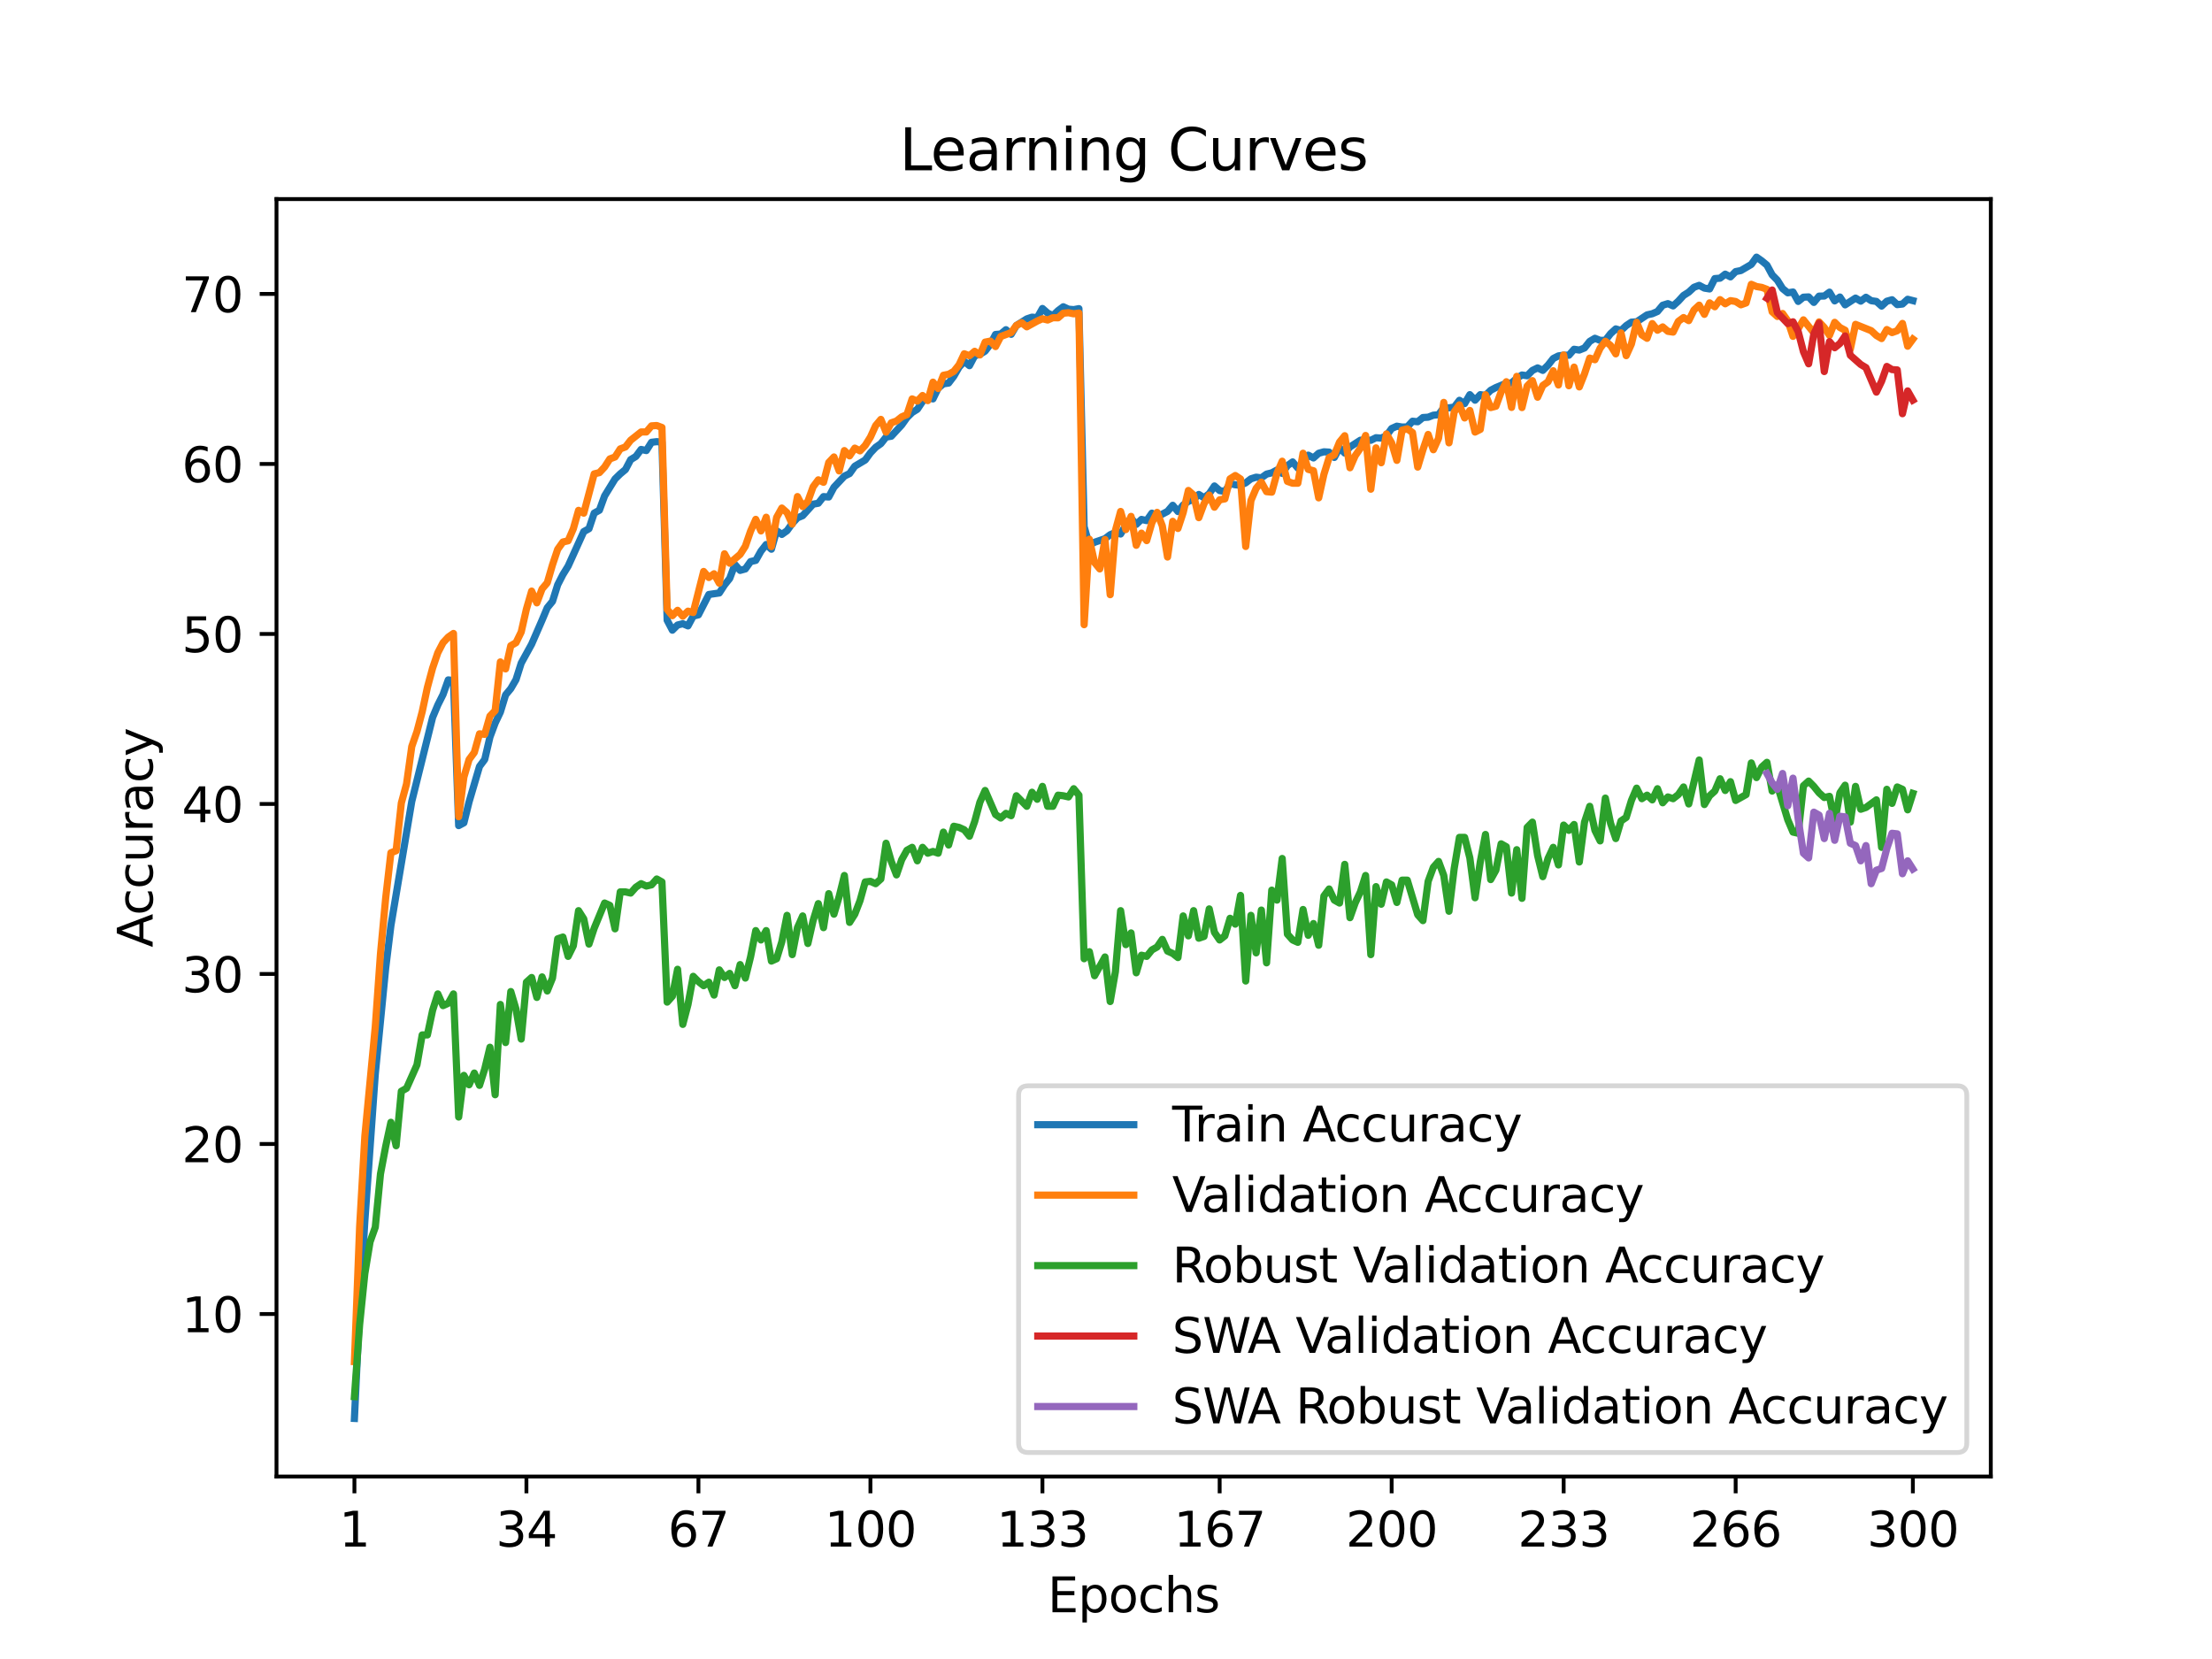 <?xml version="1.0" encoding="utf-8" standalone="no"?>
<!DOCTYPE svg PUBLIC "-//W3C//DTD SVG 1.1//EN"
  "http://www.w3.org/Graphics/SVG/1.1/DTD/svg11.dtd">
<svg xmlns:xlink="http://www.w3.org/1999/xlink" width="460.8pt" height="345.6pt" viewBox="0 0 460.8 345.6" xmlns="http://www.w3.org/2000/svg" version="1.1">
 <defs>
  <style type="text/css">*{stroke-linejoin: round; stroke-linecap: butt}</style>
 </defs>
 <g id="figure_1">
  <g id="patch_1">
   <path d="M 0 345.6 
L 460.8 345.6 
L 460.8 0 
L 0 0 
z
" style="fill: #ffffff"/>
  </g>
  <g id="axes_1">
   <g id="patch_2">
    <path d="M 57.6 307.584 
L 414.72 307.584 
L 414.72 41.472 
L 57.6 41.472 
z
" style="fill: #ffffff"/>
   </g>
   <g id="matplotlib.axis_1">
    <g id="xtick_1">
     <g id="line2d_1">
      <defs>
       <path id="m9c8fce68f0" d="M 0 0 
L 0 3.5 
" style="stroke: #000000; stroke-width: 0.8"/>
      </defs>
      <g>
       <use xlink:href="#m9c8fce68f0" x="73.833" y="307.584" style="stroke: #000000; stroke-width: 0.8"/>
      </g>
     </g>
     <g id="text_1">
      <!-- 1 -->
      <g transform="translate(70.651 322.182) scale(0.1 -0.1)">
       <defs>
        <path id="DejaVuSans-31" d="M 794 531 
L 1825 531 
L 1825 4091 
L 703 3866 
L 703 4441 
L 1819 4666 
L 2450 4666 
L 2450 531 
L 3481 531 
L 3481 0 
L 794 0 
L 794 531 
z
" transform="scale(0.016)"/>
       </defs>
       <use xlink:href="#DejaVuSans-31"/>
      </g>
     </g>
    </g>
    <g id="xtick_2">
     <g id="line2d_2">
      <g>
       <use xlink:href="#m9c8fce68f0" x="109.664" y="307.584" style="stroke: #000000; stroke-width: 0.8"/>
      </g>
     </g>
     <g id="text_2">
      <!-- 34 -->
      <g transform="translate(103.302 322.182) scale(0.1 -0.1)">
       <defs>
        <path id="DejaVuSans-33" d="M 2597 2516 
Q 3050 2419 3304 2112 
Q 3559 1806 3559 1356 
Q 3559 666 3084 287 
Q 2609 -91 1734 -91 
Q 1441 -91 1130 -33 
Q 819 25 488 141 
L 488 750 
Q 750 597 1062 519 
Q 1375 441 1716 441 
Q 2309 441 2620 675 
Q 2931 909 2931 1356 
Q 2931 1769 2642 2001 
Q 2353 2234 1838 2234 
L 1294 2234 
L 1294 2753 
L 1863 2753 
Q 2328 2753 2575 2939 
Q 2822 3125 2822 3475 
Q 2822 3834 2567 4026 
Q 2313 4219 1838 4219 
Q 1578 4219 1281 4162 
Q 984 4106 628 3988 
L 628 4550 
Q 988 4650 1302 4700 
Q 1616 4750 1894 4750 
Q 2613 4750 3031 4423 
Q 3450 4097 3450 3541 
Q 3450 3153 3228 2886 
Q 3006 2619 2597 2516 
z
" transform="scale(0.016)"/>
        <path id="DejaVuSans-34" d="M 2419 4116 
L 825 1625 
L 2419 1625 
L 2419 4116 
z
M 2253 4666 
L 3047 4666 
L 3047 1625 
L 3713 1625 
L 3713 1100 
L 3047 1100 
L 3047 0 
L 2419 0 
L 2419 1100 
L 313 1100 
L 313 1709 
L 2253 4666 
z
" transform="scale(0.016)"/>
       </defs>
       <use xlink:href="#DejaVuSans-33"/>
       <use xlink:href="#DejaVuSans-34" x="63.623"/>
      </g>
     </g>
    </g>
    <g id="xtick_3">
     <g id="line2d_3">
      <g>
       <use xlink:href="#m9c8fce68f0" x="145.496" y="307.584" style="stroke: #000000; stroke-width: 0.8"/>
      </g>
     </g>
     <g id="text_3">
      <!-- 67 -->
      <g transform="translate(139.133 322.182) scale(0.1 -0.1)">
       <defs>
        <path id="DejaVuSans-36" d="M 2113 2584 
Q 1688 2584 1439 2293 
Q 1191 2003 1191 1497 
Q 1191 994 1439 701 
Q 1688 409 2113 409 
Q 2538 409 2786 701 
Q 3034 994 3034 1497 
Q 3034 2003 2786 2293 
Q 2538 2584 2113 2584 
z
M 3366 4563 
L 3366 3988 
Q 3128 4100 2886 4159 
Q 2644 4219 2406 4219 
Q 1781 4219 1451 3797 
Q 1122 3375 1075 2522 
Q 1259 2794 1537 2939 
Q 1816 3084 2150 3084 
Q 2853 3084 3261 2657 
Q 3669 2231 3669 1497 
Q 3669 778 3244 343 
Q 2819 -91 2113 -91 
Q 1303 -91 875 529 
Q 447 1150 447 2328 
Q 447 3434 972 4092 
Q 1497 4750 2381 4750 
Q 2619 4750 2861 4703 
Q 3103 4656 3366 4563 
z
" transform="scale(0.016)"/>
        <path id="DejaVuSans-37" d="M 525 4666 
L 3525 4666 
L 3525 4397 
L 1831 0 
L 1172 0 
L 2766 4134 
L 525 4134 
L 525 4666 
z
" transform="scale(0.016)"/>
       </defs>
       <use xlink:href="#DejaVuSans-36"/>
       <use xlink:href="#DejaVuSans-37" x="63.623"/>
      </g>
     </g>
    </g>
    <g id="xtick_4">
     <g id="line2d_4">
      <g>
       <use xlink:href="#m9c8fce68f0" x="181.327" y="307.584" style="stroke: #000000; stroke-width: 0.8"/>
      </g>
     </g>
     <g id="text_4">
      <!-- 100 -->
      <g transform="translate(171.783 322.182) scale(0.1 -0.1)">
       <defs>
        <path id="DejaVuSans-30" d="M 2034 4250 
Q 1547 4250 1301 3770 
Q 1056 3291 1056 2328 
Q 1056 1369 1301 889 
Q 1547 409 2034 409 
Q 2525 409 2770 889 
Q 3016 1369 3016 2328 
Q 3016 3291 2770 3770 
Q 2525 4250 2034 4250 
z
M 2034 4750 
Q 2819 4750 3233 4129 
Q 3647 3509 3647 2328 
Q 3647 1150 3233 529 
Q 2819 -91 2034 -91 
Q 1250 -91 836 529 
Q 422 1150 422 2328 
Q 422 3509 836 4129 
Q 1250 4750 2034 4750 
z
" transform="scale(0.016)"/>
       </defs>
       <use xlink:href="#DejaVuSans-31"/>
       <use xlink:href="#DejaVuSans-30" x="63.623"/>
       <use xlink:href="#DejaVuSans-30" x="127.246"/>
      </g>
     </g>
    </g>
    <g id="xtick_5">
     <g id="line2d_5">
      <g>
       <use xlink:href="#m9c8fce68f0" x="217.158" y="307.584" style="stroke: #000000; stroke-width: 0.8"/>
      </g>
     </g>
     <g id="text_5">
      <!-- 133 -->
      <g transform="translate(207.615 322.182) scale(0.1 -0.1)">
       <use xlink:href="#DejaVuSans-31"/>
       <use xlink:href="#DejaVuSans-33" x="63.623"/>
       <use xlink:href="#DejaVuSans-33" x="127.246"/>
      </g>
     </g>
    </g>
    <g id="xtick_6">
     <g id="line2d_6">
      <g>
       <use xlink:href="#m9c8fce68f0" x="254.076" y="307.584" style="stroke: #000000; stroke-width: 0.8"/>
      </g>
     </g>
     <g id="text_6">
      <!-- 167 -->
      <g transform="translate(244.532 322.182) scale(0.1 -0.1)">
       <use xlink:href="#DejaVuSans-31"/>
       <use xlink:href="#DejaVuSans-36" x="63.623"/>
       <use xlink:href="#DejaVuSans-37" x="127.246"/>
      </g>
     </g>
    </g>
    <g id="xtick_7">
     <g id="line2d_7">
      <g>
       <use xlink:href="#m9c8fce68f0" x="289.907" y="307.584" style="stroke: #000000; stroke-width: 0.8"/>
      </g>
     </g>
     <g id="text_7">
      <!-- 200 -->
      <g transform="translate(280.363 322.182) scale(0.1 -0.1)">
       <defs>
        <path id="DejaVuSans-32" d="M 1228 531 
L 3431 531 
L 3431 0 
L 469 0 
L 469 531 
Q 828 903 1448 1529 
Q 2069 2156 2228 2338 
Q 2531 2678 2651 2914 
Q 2772 3150 2772 3378 
Q 2772 3750 2511 3984 
Q 2250 4219 1831 4219 
Q 1534 4219 1204 4116 
Q 875 4013 500 3803 
L 500 4441 
Q 881 4594 1212 4672 
Q 1544 4750 1819 4750 
Q 2544 4750 2975 4387 
Q 3406 4025 3406 3419 
Q 3406 3131 3298 2873 
Q 3191 2616 2906 2266 
Q 2828 2175 2409 1742 
Q 1991 1309 1228 531 
z
" transform="scale(0.016)"/>
       </defs>
       <use xlink:href="#DejaVuSans-32"/>
       <use xlink:href="#DejaVuSans-30" x="63.623"/>
       <use xlink:href="#DejaVuSans-30" x="127.246"/>
      </g>
     </g>
    </g>
    <g id="xtick_8">
     <g id="line2d_8">
      <g>
       <use xlink:href="#m9c8fce68f0" x="325.739" y="307.584" style="stroke: #000000; stroke-width: 0.8"/>
      </g>
     </g>
     <g id="text_8">
      <!-- 233 -->
      <g transform="translate(316.195 322.182) scale(0.1 -0.1)">
       <use xlink:href="#DejaVuSans-32"/>
       <use xlink:href="#DejaVuSans-33" x="63.623"/>
       <use xlink:href="#DejaVuSans-33" x="127.246"/>
      </g>
     </g>
    </g>
    <g id="xtick_9">
     <g id="line2d_9">
      <g>
       <use xlink:href="#m9c8fce68f0" x="361.57" y="307.584" style="stroke: #000000; stroke-width: 0.8"/>
      </g>
     </g>
     <g id="text_9">
      <!-- 266 -->
      <g transform="translate(352.026 322.182) scale(0.1 -0.1)">
       <use xlink:href="#DejaVuSans-32"/>
       <use xlink:href="#DejaVuSans-36" x="63.623"/>
       <use xlink:href="#DejaVuSans-36" x="127.246"/>
      </g>
     </g>
    </g>
    <g id="xtick_10">
     <g id="line2d_10">
      <g>
       <use xlink:href="#m9c8fce68f0" x="398.487" y="307.584" style="stroke: #000000; stroke-width: 0.8"/>
      </g>
     </g>
     <g id="text_10">
      <!-- 300 -->
      <g transform="translate(388.944 322.182) scale(0.1 -0.1)">
       <use xlink:href="#DejaVuSans-33"/>
       <use xlink:href="#DejaVuSans-30" x="63.623"/>
       <use xlink:href="#DejaVuSans-30" x="127.246"/>
      </g>
     </g>
    </g>
    <g id="text_11">
     <!-- Epochs -->
     <g transform="translate(218.244 335.861) scale(0.1 -0.1)">
      <defs>
       <path id="DejaVuSans-45" d="M 628 4666 
L 3578 4666 
L 3578 4134 
L 1259 4134 
L 1259 2753 
L 3481 2753 
L 3481 2222 
L 1259 2222 
L 1259 531 
L 3634 531 
L 3634 0 
L 628 0 
L 628 4666 
z
" transform="scale(0.016)"/>
       <path id="DejaVuSans-70" d="M 1159 525 
L 1159 -1331 
L 581 -1331 
L 581 3500 
L 1159 3500 
L 1159 2969 
Q 1341 3281 1617 3432 
Q 1894 3584 2278 3584 
Q 2916 3584 3314 3078 
Q 3713 2572 3713 1747 
Q 3713 922 3314 415 
Q 2916 -91 2278 -91 
Q 1894 -91 1617 61 
Q 1341 213 1159 525 
z
M 3116 1747 
Q 3116 2381 2855 2742 
Q 2594 3103 2138 3103 
Q 1681 3103 1420 2742 
Q 1159 2381 1159 1747 
Q 1159 1113 1420 752 
Q 1681 391 2138 391 
Q 2594 391 2855 752 
Q 3116 1113 3116 1747 
z
" transform="scale(0.016)"/>
       <path id="DejaVuSans-6f" d="M 1959 3097 
Q 1497 3097 1228 2736 
Q 959 2375 959 1747 
Q 959 1119 1226 758 
Q 1494 397 1959 397 
Q 2419 397 2687 759 
Q 2956 1122 2956 1747 
Q 2956 2369 2687 2733 
Q 2419 3097 1959 3097 
z
M 1959 3584 
Q 2709 3584 3137 3096 
Q 3566 2609 3566 1747 
Q 3566 888 3137 398 
Q 2709 -91 1959 -91 
Q 1206 -91 779 398 
Q 353 888 353 1747 
Q 353 2609 779 3096 
Q 1206 3584 1959 3584 
z
" transform="scale(0.016)"/>
       <path id="DejaVuSans-63" d="M 3122 3366 
L 3122 2828 
Q 2878 2963 2633 3030 
Q 2388 3097 2138 3097 
Q 1578 3097 1268 2742 
Q 959 2388 959 1747 
Q 959 1106 1268 751 
Q 1578 397 2138 397 
Q 2388 397 2633 464 
Q 2878 531 3122 666 
L 3122 134 
Q 2881 22 2623 -34 
Q 2366 -91 2075 -91 
Q 1284 -91 818 406 
Q 353 903 353 1747 
Q 353 2603 823 3093 
Q 1294 3584 2113 3584 
Q 2378 3584 2631 3529 
Q 2884 3475 3122 3366 
z
" transform="scale(0.016)"/>
       <path id="DejaVuSans-68" d="M 3513 2113 
L 3513 0 
L 2938 0 
L 2938 2094 
Q 2938 2591 2744 2837 
Q 2550 3084 2163 3084 
Q 1697 3084 1428 2787 
Q 1159 2491 1159 1978 
L 1159 0 
L 581 0 
L 581 4863 
L 1159 4863 
L 1159 2956 
Q 1366 3272 1645 3428 
Q 1925 3584 2291 3584 
Q 2894 3584 3203 3211 
Q 3513 2838 3513 2113 
z
" transform="scale(0.016)"/>
       <path id="DejaVuSans-73" d="M 2834 3397 
L 2834 2853 
Q 2591 2978 2328 3040 
Q 2066 3103 1784 3103 
Q 1356 3103 1142 2972 
Q 928 2841 928 2578 
Q 928 2378 1081 2264 
Q 1234 2150 1697 2047 
L 1894 2003 
Q 2506 1872 2764 1633 
Q 3022 1394 3022 966 
Q 3022 478 2636 193 
Q 2250 -91 1575 -91 
Q 1294 -91 989 -36 
Q 684 19 347 128 
L 347 722 
Q 666 556 975 473 
Q 1284 391 1588 391 
Q 1994 391 2212 530 
Q 2431 669 2431 922 
Q 2431 1156 2273 1281 
Q 2116 1406 1581 1522 
L 1381 1569 
Q 847 1681 609 1914 
Q 372 2147 372 2553 
Q 372 3047 722 3315 
Q 1072 3584 1716 3584 
Q 2034 3584 2315 3537 
Q 2597 3491 2834 3397 
z
" transform="scale(0.016)"/>
      </defs>
      <use xlink:href="#DejaVuSans-45"/>
      <use xlink:href="#DejaVuSans-70" x="63.184"/>
      <use xlink:href="#DejaVuSans-6f" x="126.66"/>
      <use xlink:href="#DejaVuSans-63" x="187.842"/>
      <use xlink:href="#DejaVuSans-68" x="242.822"/>
      <use xlink:href="#DejaVuSans-73" x="306.201"/>
     </g>
    </g>
   </g>
   <g id="matplotlib.axis_2">
    <g id="ytick_1">
     <g id="line2d_11">
      <defs>
       <path id="m4ef82c85e9" d="M 0 0 
L -3.5 0 
" style="stroke: #000000; stroke-width: 0.8"/>
      </defs>
      <g>
       <use xlink:href="#m4ef82c85e9" x="57.6" y="273.729" style="stroke: #000000; stroke-width: 0.8"/>
      </g>
     </g>
     <g id="text_12">
      <!-- 10 -->
      <g transform="translate(37.875 277.528) scale(0.1 -0.1)">
       <use xlink:href="#DejaVuSans-31"/>
       <use xlink:href="#DejaVuSans-30" x="63.623"/>
      </g>
     </g>
    </g>
    <g id="ytick_2">
     <g id="line2d_12">
      <g>
       <use xlink:href="#m4ef82c85e9" x="57.6" y="238.313" style="stroke: #000000; stroke-width: 0.8"/>
      </g>
     </g>
     <g id="text_13">
      <!-- 20 -->
      <g transform="translate(37.875 242.112) scale(0.1 -0.1)">
       <use xlink:href="#DejaVuSans-32"/>
       <use xlink:href="#DejaVuSans-30" x="63.623"/>
      </g>
     </g>
    </g>
    <g id="ytick_3">
     <g id="line2d_13">
      <g>
       <use xlink:href="#m4ef82c85e9" x="57.6" y="202.896" style="stroke: #000000; stroke-width: 0.8"/>
      </g>
     </g>
     <g id="text_14">
      <!-- 30 -->
      <g transform="translate(37.875 206.696) scale(0.1 -0.1)">
       <use xlink:href="#DejaVuSans-33"/>
       <use xlink:href="#DejaVuSans-30" x="63.623"/>
      </g>
     </g>
    </g>
    <g id="ytick_4">
     <g id="line2d_14">
      <g>
       <use xlink:href="#m4ef82c85e9" x="57.6" y="167.48" style="stroke: #000000; stroke-width: 0.8"/>
      </g>
     </g>
     <g id="text_15">
      <!-- 40 -->
      <g transform="translate(37.875 171.279) scale(0.1 -0.1)">
       <use xlink:href="#DejaVuSans-34"/>
       <use xlink:href="#DejaVuSans-30" x="63.623"/>
      </g>
     </g>
    </g>
    <g id="ytick_5">
     <g id="line2d_15">
      <g>
       <use xlink:href="#m4ef82c85e9" x="57.6" y="132.064" style="stroke: #000000; stroke-width: 0.8"/>
      </g>
     </g>
     <g id="text_16">
      <!-- 50 -->
      <g transform="translate(37.875 135.863) scale(0.1 -0.1)">
       <defs>
        <path id="DejaVuSans-35" d="M 691 4666 
L 3169 4666 
L 3169 4134 
L 1269 4134 
L 1269 2991 
Q 1406 3038 1543 3061 
Q 1681 3084 1819 3084 
Q 2600 3084 3056 2656 
Q 3513 2228 3513 1497 
Q 3513 744 3044 326 
Q 2575 -91 1722 -91 
Q 1428 -91 1123 -41 
Q 819 9 494 109 
L 494 744 
Q 775 591 1075 516 
Q 1375 441 1709 441 
Q 2250 441 2565 725 
Q 2881 1009 2881 1497 
Q 2881 1984 2565 2268 
Q 2250 2553 1709 2553 
Q 1456 2553 1204 2497 
Q 953 2441 691 2322 
L 691 4666 
z
" transform="scale(0.016)"/>
       </defs>
       <use xlink:href="#DejaVuSans-35"/>
       <use xlink:href="#DejaVuSans-30" x="63.623"/>
      </g>
     </g>
    </g>
    <g id="ytick_6">
     <g id="line2d_16">
      <g>
       <use xlink:href="#m4ef82c85e9" x="57.6" y="96.648" style="stroke: #000000; stroke-width: 0.8"/>
      </g>
     </g>
     <g id="text_17">
      <!-- 60 -->
      <g transform="translate(37.875 100.447) scale(0.1 -0.1)">
       <use xlink:href="#DejaVuSans-36"/>
       <use xlink:href="#DejaVuSans-30" x="63.623"/>
      </g>
     </g>
    </g>
    <g id="ytick_7">
     <g id="line2d_17">
      <g>
       <use xlink:href="#m4ef82c85e9" x="57.6" y="61.231" style="stroke: #000000; stroke-width: 0.8"/>
      </g>
     </g>
     <g id="text_18">
      <!-- 70 -->
      <g transform="translate(37.875 65.03) scale(0.1 -0.1)">
       <use xlink:href="#DejaVuSans-37"/>
       <use xlink:href="#DejaVuSans-30" x="63.623"/>
      </g>
     </g>
    </g>
    <g id="text_19">
     <!-- Accuracy -->
     <g transform="translate(31.795 197.356) rotate(-90) scale(0.1 -0.1)">
      <defs>
       <path id="DejaVuSans-41" d="M 2188 4044 
L 1331 1722 
L 3047 1722 
L 2188 4044 
z
M 1831 4666 
L 2547 4666 
L 4325 0 
L 3669 0 
L 3244 1197 
L 1141 1197 
L 716 0 
L 50 0 
L 1831 4666 
z
" transform="scale(0.016)"/>
       <path id="DejaVuSans-75" d="M 544 1381 
L 544 3500 
L 1119 3500 
L 1119 1403 
Q 1119 906 1312 657 
Q 1506 409 1894 409 
Q 2359 409 2629 706 
Q 2900 1003 2900 1516 
L 2900 3500 
L 3475 3500 
L 3475 0 
L 2900 0 
L 2900 538 
Q 2691 219 2414 64 
Q 2138 -91 1772 -91 
Q 1169 -91 856 284 
Q 544 659 544 1381 
z
M 1991 3584 
L 1991 3584 
z
" transform="scale(0.016)"/>
       <path id="DejaVuSans-72" d="M 2631 2963 
Q 2534 3019 2420 3045 
Q 2306 3072 2169 3072 
Q 1681 3072 1420 2755 
Q 1159 2438 1159 1844 
L 1159 0 
L 581 0 
L 581 3500 
L 1159 3500 
L 1159 2956 
Q 1341 3275 1631 3429 
Q 1922 3584 2338 3584 
Q 2397 3584 2469 3576 
Q 2541 3569 2628 3553 
L 2631 2963 
z
" transform="scale(0.016)"/>
       <path id="DejaVuSans-61" d="M 2194 1759 
Q 1497 1759 1228 1600 
Q 959 1441 959 1056 
Q 959 750 1161 570 
Q 1363 391 1709 391 
Q 2188 391 2477 730 
Q 2766 1069 2766 1631 
L 2766 1759 
L 2194 1759 
z
M 3341 1997 
L 3341 0 
L 2766 0 
L 2766 531 
Q 2569 213 2275 61 
Q 1981 -91 1556 -91 
Q 1019 -91 701 211 
Q 384 513 384 1019 
Q 384 1609 779 1909 
Q 1175 2209 1959 2209 
L 2766 2209 
L 2766 2266 
Q 2766 2663 2505 2880 
Q 2244 3097 1772 3097 
Q 1472 3097 1187 3025 
Q 903 2953 641 2809 
L 641 3341 
Q 956 3463 1253 3523 
Q 1550 3584 1831 3584 
Q 2591 3584 2966 3190 
Q 3341 2797 3341 1997 
z
" transform="scale(0.016)"/>
       <path id="DejaVuSans-79" d="M 2059 -325 
Q 1816 -950 1584 -1140 
Q 1353 -1331 966 -1331 
L 506 -1331 
L 506 -850 
L 844 -850 
Q 1081 -850 1212 -737 
Q 1344 -625 1503 -206 
L 1606 56 
L 191 3500 
L 800 3500 
L 1894 763 
L 2988 3500 
L 3597 3500 
L 2059 -325 
z
" transform="scale(0.016)"/>
      </defs>
      <use xlink:href="#DejaVuSans-41"/>
      <use xlink:href="#DejaVuSans-63" x="66.658"/>
      <use xlink:href="#DejaVuSans-63" x="121.639"/>
      <use xlink:href="#DejaVuSans-75" x="176.619"/>
      <use xlink:href="#DejaVuSans-72" x="239.998"/>
      <use xlink:href="#DejaVuSans-61" x="281.111"/>
      <use xlink:href="#DejaVuSans-63" x="342.391"/>
      <use xlink:href="#DejaVuSans-79" x="397.371"/>
     </g>
    </g>
   </g>
   <g id="line2d_18">
    <path d="M 73.833 295.488 
L 74.919 272.715 
L 76.004 254.361 
L 78.176 223.757 
L 80.348 201.635 
L 81.433 192.825 
L 85.777 166.953 
L 90.12 149.453 
L 91.206 146.859 
L 92.291 144.685 
L 93.377 141.64 
L 94.463 141.759 
L 95.549 171.991 
L 96.635 171.411 
L 97.72 167.037 
L 99.892 159.658 
L 100.978 158.21 
L 102.064 153.544 
L 103.149 150.635 
L 104.235 148.342 
L 105.321 144.765 
L 106.407 143.45 
L 107.493 141.578 
L 108.578 138.142 
L 110.75 134.189 
L 112.922 129.195 
L 114.007 126.605 
L 115.093 125.282 
L 116.179 121.815 
L 117.265 119.695 
L 118.351 117.933 
L 121.608 110.739 
L 122.694 110.141 
L 123.78 106.892 
L 124.865 106.29 
L 125.951 103.31 
L 128.123 99.777 
L 129.209 98.715 
L 130.294 97.812 
L 131.38 95.753 
L 132.466 95.089 
L 133.552 93.628 
L 134.638 93.858 
L 135.723 92.136 
L 136.809 92.004 
L 137.895 92.097 
L 138.981 129.208 
L 140.067 131.276 
L 141.152 130.2 
L 142.238 129.93 
L 143.324 130.382 
L 144.41 128.35 
L 145.496 128.084 
L 147.667 123.843 
L 149.839 123.529 
L 150.925 121.864 
L 152.01 120.505 
L 153.096 117.601 
L 154.182 118.823 
L 155.268 118.522 
L 156.354 116.99 
L 157.439 116.737 
L 158.525 114.812 
L 159.611 113.43 
L 160.697 114.409 
L 161.783 110.562 
L 162.868 111.328 
L 163.954 110.557 
L 165.04 109.048 
L 166.126 107.87 
L 167.212 107.427 
L 169.383 105.028 
L 170.469 104.833 
L 171.555 103.456 
L 172.641 103.536 
L 173.726 101.504 
L 175.898 99.189 
L 176.984 98.653 
L 178.07 97.121 
L 180.241 95.829 
L 181.327 94.337 
L 182.413 93.19 
L 183.499 92.42 
L 184.584 91.056 
L 185.67 90.875 
L 187.842 88.524 
L 188.928 87.001 
L 190.013 85.93 
L 191.099 85.261 
L 192.185 83.623 
L 193.271 82.857 
L 194.357 83.096 
L 195.442 80.852 
L 196.528 79.958 
L 197.614 79.798 
L 198.7 78.373 
L 199.786 76.482 
L 200.871 75.283 
L 201.957 76.177 
L 203.043 74.123 
L 204.129 73.808 
L 205.215 73.149 
L 206.3 71.732 
L 207.386 69.678 
L 208.472 69.585 
L 209.558 68.682 
L 210.644 69.643 
L 211.729 67.81 
L 213.901 66.433 
L 214.987 66.07 
L 216.073 66.185 
L 217.158 64.264 
L 218.244 65.22 
L 219.33 65.756 
L 220.416 64.715 
L 221.502 63.905 
L 222.587 64.41 
L 223.673 64.503 
L 224.759 64.295 
L 225.845 109.703 
L 226.931 113.585 
L 228.016 112.966 
L 230.188 112.222 
L 231.274 111.394 
L 232.36 110.951 
L 233.445 111.243 
L 234.531 109.384 
L 235.617 107.954 
L 236.703 109.242 
L 237.789 108.207 
L 238.875 108.45 
L 239.96 106.901 
L 241.046 107.542 
L 242.132 107.104 
L 243.218 106.533 
L 244.304 105.263 
L 245.389 106.564 
L 246.475 105.209 
L 247.561 104.435 
L 248.647 104.023 
L 249.733 103.005 
L 250.818 103.691 
L 251.904 102.85 
L 252.99 101.238 
L 254.076 102.195 
L 255.162 102.389 
L 256.247 100.743 
L 257.333 100.986 
L 258.419 101.075 
L 259.505 100.583 
L 260.591 99.746 
L 261.676 99.406 
L 262.762 99.547 
L 263.848 98.764 
L 264.934 98.502 
L 266.02 97.914 
L 267.105 98.613 
L 268.191 97.006 
L 269.277 96.227 
L 270.363 97.511 
L 271.449 96.338 
L 272.534 94.819 
L 273.62 95.395 
L 274.706 94.425 
L 275.792 94.12 
L 276.878 94.186 
L 277.963 95.293 
L 279.049 93.283 
L 280.135 94.381 
L 281.221 93.115 
L 283.392 91.707 
L 284.478 91.645 
L 285.564 91.72 
L 286.65 91.185 
L 287.736 91.269 
L 288.821 90.76 
L 289.907 89.268 
L 290.993 88.781 
L 292.079 88.962 
L 293.165 88.931 
L 294.25 87.749 
L 295.336 87.855 
L 296.422 86.979 
L 297.508 86.912 
L 298.594 86.492 
L 299.679 86.399 
L 300.765 84.907 
L 301.851 84.96 
L 302.937 84.805 
L 304.023 83.393 
L 305.108 84.075 
L 306.194 82.215 
L 307.28 83.366 
L 308.366 82.215 
L 309.452 82.379 
L 310.537 81.303 
L 311.623 80.732 
L 313.795 79.838 
L 314.881 79.767 
L 315.966 78.82 
L 317.052 78.12 
L 318.138 78.275 
L 319.224 77.169 
L 320.31 76.642 
L 321.395 77.155 
L 322.481 76.071 
L 323.567 74.685 
L 324.653 74.14 
L 325.739 73.994 
L 326.824 74.003 
L 327.91 72.759 
L 328.996 72.923 
L 330.082 72.489 
L 331.168 71.117 
L 332.253 70.47 
L 333.339 70.909 
L 334.425 70.904 
L 335.511 69.505 
L 336.597 68.518 
L 337.682 68.855 
L 338.768 67.832 
L 339.854 67.106 
L 340.94 67.044 
L 343.111 65.596 
L 344.197 65.357 
L 345.283 64.888 
L 346.369 63.586 
L 347.455 63.25 
L 348.54 63.724 
L 349.626 62.736 
L 350.712 61.546 
L 351.798 60.855 
L 352.884 59.846 
L 353.969 59.443 
L 355.055 60.018 
L 356.141 60.191 
L 357.227 58.035 
L 358.313 57.951 
L 359.398 57.114 
L 360.484 57.676 
L 361.57 56.578 
L 362.656 56.361 
L 364.827 55.086 
L 365.913 53.568 
L 366.999 54.334 
L 368.085 55.237 
L 369.171 57.26 
L 370.256 58.367 
L 371.342 60.116 
L 372.428 60.997 
L 373.514 60.833 
L 374.6 62.79 
L 375.685 61.909 
L 376.771 61.851 
L 377.857 62.998 
L 378.943 61.692 
L 380.029 61.665 
L 381.114 60.864 
L 382.2 62.679 
L 383.286 61.878 
L 384.372 63.507 
L 386.543 62.099 
L 387.629 62.736 
L 388.715 61.926 
L 389.801 62.639 
L 390.887 62.794 
L 391.972 63.763 
L 393.058 62.754 
L 394.144 62.444 
L 395.23 63.458 
L 396.316 63.338 
L 397.401 62.347 
L 398.487 62.626 
L 398.487 62.626 
" clip-path="url(#p4ba5a6d1b9)" style="fill: none; stroke: #1f77b4; stroke-width: 1.5; stroke-linecap: square"/>
   </g>
   <g id="line2d_19">
    <path d="M 73.833 283.646 
L 74.919 255.561 
L 76.004 236.701 
L 78.176 213.893 
L 79.262 198.682 
L 80.348 187.048 
L 81.433 177.645 
L 82.519 177.22 
L 83.605 167.285 
L 84.691 163.301 
L 85.777 155.509 
L 86.862 152.393 
L 87.948 148.285 
L 89.034 143.202 
L 90.12 139.165 
L 91.206 135.977 
L 92.291 133.888 
L 93.377 132.719 
L 94.463 131.958 
L 95.549 170.136 
L 96.635 161.884 
L 97.72 158.219 
L 98.806 156.749 
L 99.892 152.871 
L 100.978 152.977 
L 102.064 149.17 
L 103.149 148.037 
L 104.235 137.89 
L 105.321 139.342 
L 106.407 134.508 
L 107.493 133.888 
L 108.578 131.657 
L 109.664 126.875 
L 110.75 123.139 
L 111.836 125.583 
L 112.922 122.679 
L 114.007 121.404 
L 115.093 117.667 
L 116.179 114.427 
L 117.265 112.904 
L 118.351 112.656 
L 119.436 110.141 
L 120.522 106.316 
L 121.608 106.901 
L 123.78 98.719 
L 124.865 98.454 
L 125.951 97.285 
L 127.037 95.603 
L 128.123 95.195 
L 129.209 93.513 
L 130.294 93.106 
L 131.38 91.707 
L 133.552 89.989 
L 134.638 89.989 
L 135.723 88.714 
L 136.809 88.643 
L 137.895 89.051 
L 138.981 126.946 
L 140.067 128.257 
L 141.152 127.141 
L 142.238 128.363 
L 143.324 127.318 
L 144.41 127.601 
L 146.581 119.048 
L 147.667 120.306 
L 148.753 119.526 
L 149.839 121.492 
L 150.925 115.365 
L 152.01 117.331 
L 154.182 115.489 
L 155.268 113.789 
L 156.354 110.655 
L 157.439 108.193 
L 158.525 110.602 
L 159.611 107.751 
L 160.697 113.86 
L 161.783 107.786 
L 162.868 105.838 
L 163.954 106.794 
L 165.04 109.185 
L 166.126 103.447 
L 167.212 105.519 
L 168.297 104.439 
L 169.383 101.411 
L 170.469 99.959 
L 171.555 100.472 
L 172.641 96.346 
L 173.726 95.195 
L 174.812 98.1 
L 175.898 93.867 
L 176.984 94.965 
L 178.07 93.354 
L 179.155 93.92 
L 180.241 92.787 
L 181.327 91.052 
L 182.413 88.661 
L 183.499 87.368 
L 184.584 90.025 
L 185.67 88.077 
L 186.756 87.705 
L 187.842 86.837 
L 188.928 86.377 
L 190.013 83.101 
L 191.099 83.561 
L 192.185 82.392 
L 193.271 83.455 
L 194.357 79.612 
L 195.442 80.94 
L 196.528 78.178 
L 197.614 77.965 
L 198.7 77.363 
L 199.786 76 
L 200.871 73.698 
L 201.957 74.105 
L 203.043 73.184 
L 204.129 73.946 
L 205.215 71.272 
L 206.3 71.059 
L 207.386 72.193 
L 208.472 70.103 
L 210.644 69.288 
L 211.729 67.801 
L 212.815 67.217 
L 213.901 68.084 
L 216.073 66.88 
L 217.158 66.402 
L 218.244 66.668 
L 219.33 66.189 
L 220.416 66.207 
L 221.502 65.251 
L 222.587 65.145 
L 223.673 65.375 
L 224.759 65.216 
L 225.845 130.134 
L 226.931 112.337 
L 228.016 117.189 
L 229.102 118.517 
L 230.188 112.39 
L 231.274 123.883 
L 232.36 110.513 
L 233.445 106.546 
L 234.531 110.318 
L 235.617 107.573 
L 236.703 113.594 
L 237.789 111.062 
L 238.875 112.62 
L 239.96 108.902 
L 241.046 106.741 
L 242.132 109.557 
L 243.218 116.038 
L 244.304 108.601 
L 245.389 110.088 
L 246.475 106.794 
L 247.561 102.172 
L 248.647 103.129 
L 249.733 107.839 
L 250.818 104.935 
L 251.904 103.129 
L 252.99 105.661 
L 254.076 104.12 
L 255.162 103.926 
L 256.247 99.746 
L 257.333 99.056 
L 258.419 99.782 
L 259.505 113.842 
L 260.591 104.28 
L 261.676 101.73 
L 262.762 100.437 
L 263.848 102.42 
L 264.934 102.527 
L 266.02 98.578 
L 267.105 96.081 
L 268.191 100.278 
L 269.277 100.667 
L 270.363 100.667 
L 271.449 94.416 
L 272.534 97.781 
L 273.62 98.064 
L 274.706 103.713 
L 275.792 98.826 
L 276.878 95.319 
L 277.963 94.753 
L 279.049 92.097 
L 280.135 90.768 
L 281.221 97.444 
L 282.307 94.948 
L 283.392 93.389 
L 284.478 90.715 
L 285.564 101.907 
L 286.65 93.301 
L 287.736 96.4 
L 288.821 90.397 
L 289.907 92.274 
L 290.993 95.904 
L 292.079 89.617 
L 293.165 89.334 
L 294.25 90.113 
L 295.336 97.303 
L 296.422 93.708 
L 297.508 90.503 
L 298.594 93.69 
L 299.679 91.3 
L 300.765 83.827 
L 301.851 92.256 
L 302.937 85.81 
L 304.023 84.34 
L 305.108 87.067 
L 306.194 85.509 
L 307.28 90.007 
L 308.366 89.458 
L 309.452 82.233 
L 310.537 84.907 
L 311.623 84.624 
L 312.709 81.666 
L 313.795 79.524 
L 314.881 84.872 
L 315.966 78.408 
L 317.052 84.907 
L 318.138 80.427 
L 319.224 79.294 
L 320.31 82.747 
L 321.395 80.303 
L 322.481 79.541 
L 323.567 77.239 
L 324.653 80.197 
L 325.739 73.946 
L 326.824 80.356 
L 327.91 76.478 
L 328.996 80.604 
L 330.082 77.877 
L 331.168 74.601 
L 332.253 74.937 
L 333.339 72.529 
L 334.425 71.095 
L 335.511 71.962 
L 336.597 73.715 
L 337.682 69.342 
L 338.768 74.087 
L 339.854 71.661 
L 340.94 67.146 
L 342.026 69.767 
L 343.111 70.475 
L 344.197 67.411 
L 345.283 68.793 
L 346.369 68.102 
L 347.455 69.023 
L 348.54 69.182 
L 349.626 66.951 
L 350.712 66.154 
L 351.798 66.792 
L 352.884 64.578 
L 353.969 63.569 
L 355.055 65.481 
L 356.141 63.091 
L 357.227 63.905 
L 358.313 62.418 
L 359.398 63.285 
L 360.484 62.63 
L 361.57 62.807 
L 362.656 63.498 
L 363.742 63.108 
L 364.827 59.23 
L 365.913 59.691 
L 366.999 59.868 
L 368.085 60.275 
L 369.171 64.95 
L 370.256 65.924 
L 371.342 65.304 
L 372.428 66.827 
L 373.514 70.068 
L 374.6 68.474 
L 375.685 66.632 
L 377.857 69.342 
L 378.943 67.057 
L 380.029 68.226 
L 381.114 69.855 
L 382.2 67.146 
L 383.286 68.226 
L 384.372 68.793 
L 385.458 72.742 
L 386.543 67.571 
L 389.801 68.881 
L 390.887 69.89 
L 391.972 70.528 
L 393.058 68.651 
L 394.144 69.288 
L 395.23 68.899 
L 396.316 67.376 
L 397.401 72.122 
L 398.487 70.652 
L 398.487 70.652 
" clip-path="url(#p4ba5a6d1b9)" style="fill: none; stroke: #ff7f0e; stroke-width: 1.5; stroke-linecap: square"/>
   </g>
   <g id="line2d_20">
    <path d="M 73.833 290.949 
L 74.919 275.927 
L 76.004 265.302 
L 77.09 258.708 
L 78.176 255.655 
L 79.262 244.541 
L 80.348 238.801 
L 81.433 233.794 
L 82.519 238.679 
L 83.605 227.322 
L 84.691 226.711 
L 86.862 221.826 
L 87.948 215.597 
L 89.034 215.597 
L 90.12 210.468 
L 91.206 207.049 
L 92.291 209.491 
L 93.377 209.003 
L 94.463 207.049 
L 95.549 232.695 
L 96.635 224.024 
L 97.72 225.978 
L 98.806 223.536 
L 99.892 226.1 
L 100.978 222.681 
L 102.064 218.162 
L 103.149 228.054 
L 104.235 209.247 
L 105.321 217.185 
L 106.407 206.56 
L 107.493 210.224 
L 108.578 216.452 
L 109.664 204.606 
L 110.75 203.629 
L 111.836 207.781 
L 112.922 203.507 
L 114.007 206.438 
L 115.093 203.751 
L 116.179 195.569 
L 117.265 195.203 
L 118.351 199.233 
L 119.436 197.034 
L 120.522 189.707 
L 121.608 191.417 
L 122.694 196.668 
L 123.78 193.371 
L 125.951 188.119 
L 127.037 188.608 
L 128.123 193.493 
L 129.209 185.799 
L 130.294 185.799 
L 131.38 186.043 
L 132.466 184.822 
L 133.552 184.089 
L 134.638 184.578 
L 135.723 184.333 
L 136.809 183.112 
L 137.895 183.723 
L 138.981 208.758 
L 140.067 207.537 
L 141.152 201.919 
L 142.238 213.399 
L 143.324 209.247 
L 144.41 203.385 
L 145.496 204.484 
L 146.581 205.339 
L 147.667 204.606 
L 148.753 207.293 
L 149.839 202.042 
L 150.925 203.629 
L 152.01 202.774 
L 153.096 205.339 
L 154.182 200.942 
L 155.268 203.751 
L 156.354 199.355 
L 157.439 193.859 
L 158.525 195.813 
L 159.611 193.859 
L 160.697 200.21 
L 161.783 199.721 
L 162.868 196.18 
L 163.954 190.684 
L 165.04 198.866 
L 166.126 193.249 
L 167.212 190.806 
L 168.297 196.546 
L 169.383 191.783 
L 170.469 188.241 
L 171.555 193.249 
L 172.641 186.165 
L 173.726 190.44 
L 174.812 186.776 
L 175.898 182.379 
L 176.984 192.149 
L 178.07 190.44 
L 179.155 187.631 
L 180.241 183.723 
L 181.327 183.601 
L 182.413 184.089 
L 183.499 183.112 
L 184.584 175.663 
L 185.67 179.448 
L 186.756 182.257 
L 187.842 179.082 
L 188.928 177.128 
L 190.013 176.517 
L 191.099 179.326 
L 192.185 176.517 
L 193.271 177.739 
L 194.357 177.372 
L 195.442 177.739 
L 196.528 173.342 
L 197.614 176.029 
L 198.7 172.121 
L 199.786 172.365 
L 200.871 172.854 
L 201.957 174.197 
L 203.043 171.144 
L 204.129 167.114 
L 205.215 164.671 
L 207.386 169.678 
L 208.472 170.411 
L 209.558 169.434 
L 210.644 169.923 
L 211.729 165.77 
L 213.901 167.969 
L 214.987 165.038 
L 216.073 166.503 
L 217.158 163.816 
L 218.244 167.969 
L 219.33 167.969 
L 220.416 165.648 
L 221.502 165.77 
L 222.587 166.015 
L 223.673 164.305 
L 224.759 165.648 
L 225.845 199.721 
L 226.931 198.256 
L 228.016 203.263 
L 230.188 199.355 
L 231.274 208.636 
L 232.36 202.408 
L 233.445 189.707 
L 234.531 196.79 
L 235.617 194.348 
L 236.703 202.652 
L 237.789 198.988 
L 238.875 199.233 
L 239.96 197.889 
L 241.046 197.279 
L 242.132 195.691 
L 243.218 198.134 
L 244.304 198.622 
L 245.389 199.477 
L 246.475 190.806 
L 247.561 194.958 
L 248.647 189.707 
L 249.733 195.447 
L 250.818 195.08 
L 251.904 189.341 
L 252.99 194.226 
L 254.076 195.813 
L 255.162 194.958 
L 256.247 191.295 
L 257.333 192.516 
L 258.419 186.532 
L 259.505 204.362 
L 260.591 190.684 
L 261.676 198.5 
L 262.762 189.585 
L 263.848 200.576 
L 264.934 185.433 
L 266.02 187.509 
L 267.105 178.838 
L 268.191 194.592 
L 269.277 195.813 
L 270.363 196.302 
L 271.449 189.463 
L 272.534 194.836 
L 273.62 192.394 
L 274.706 196.912 
L 275.792 186.654 
L 276.878 185.188 
L 277.963 187.509 
L 279.049 188.119 
L 280.135 180.059 
L 281.221 191.172 
L 282.307 188.119 
L 283.392 185.799 
L 284.478 182.379 
L 285.564 198.866 
L 286.65 184.7 
L 287.736 188.364 
L 288.821 183.723 
L 289.907 184.333 
L 290.993 187.997 
L 292.079 183.356 
L 293.165 183.356 
L 295.336 190.562 
L 296.422 191.783 
L 297.508 183.601 
L 298.594 180.67 
L 299.679 179.448 
L 300.765 182.379 
L 301.851 189.829 
L 302.937 180.914 
L 304.023 174.441 
L 305.108 174.441 
L 306.194 178.716 
L 307.28 187.02 
L 308.366 179.571 
L 309.452 173.831 
L 310.537 183.234 
L 311.623 181.28 
L 312.709 175.785 
L 313.795 176.395 
L 314.881 186.043 
L 315.966 177.006 
L 317.052 187.142 
L 318.138 172.365 
L 319.224 171.266 
L 320.31 178.227 
L 321.395 182.624 
L 322.481 178.838 
L 323.567 176.517 
L 324.653 180.181 
L 325.739 171.877 
L 326.824 172.976 
L 327.91 171.755 
L 328.996 179.571 
L 330.082 171.266 
L 331.168 167.969 
L 332.253 172.976 
L 333.339 175.174 
L 334.425 166.259 
L 335.511 171.51 
L 336.597 174.686 
L 337.682 171.022 
L 338.768 170.289 
L 339.854 166.747 
L 340.94 164.183 
L 342.026 166.381 
L 343.111 165.648 
L 344.197 166.625 
L 345.283 164.305 
L 346.369 167.236 
L 347.455 166.015 
L 348.54 166.381 
L 349.626 165.526 
L 350.712 163.939 
L 351.798 167.48 
L 353.969 158.321 
L 355.055 167.602 
L 356.141 165.77 
L 357.227 164.793 
L 358.313 162.229 
L 359.398 164.671 
L 360.484 162.839 
L 361.57 166.747 
L 363.742 165.526 
L 364.827 158.931 
L 365.913 161.985 
L 366.999 159.786 
L 368.085 158.809 
L 369.171 164.793 
L 370.256 163.572 
L 372.428 170.778 
L 373.514 173.342 
L 374.6 173.586 
L 375.685 163.694 
L 376.771 162.717 
L 377.857 163.816 
L 378.943 165.16 
L 380.029 166.137 
L 381.114 165.893 
L 382.2 171.266 
L 383.286 165.16 
L 384.372 163.572 
L 385.458 171.266 
L 386.543 163.816 
L 387.629 168.579 
L 388.715 168.213 
L 390.887 166.625 
L 391.972 176.517 
L 393.058 164.427 
L 394.144 167.358 
L 395.23 163.939 
L 396.316 164.427 
L 397.401 168.701 
L 398.487 165.282 
L 398.487 165.282 
" clip-path="url(#p4ba5a6d1b9)" style="fill: none; stroke: #2ca02c; stroke-width: 1.5; stroke-linecap: square"/>
   </g>
   <g id="line2d_21">
    <path d="M 368.085 62.134 
L 369.171 60.417 
L 370.256 65.127 
L 372.428 67.411 
L 373.514 67.039 
L 374.6 69.076 
L 375.685 73.255 
L 376.771 75.787 
L 377.857 69.554 
L 378.943 67.323 
L 380.029 77.399 
L 381.114 71.165 
L 382.2 72.44 
L 383.286 71.555 
L 384.372 69.979 
L 385.458 74.016 
L 387.629 75.929 
L 388.715 76.584 
L 390.887 81.684 
L 391.972 79.417 
L 393.058 76.336 
L 394.144 76.991 
L 395.23 77.062 
L 396.316 86.182 
L 397.401 81.436 
L 398.487 83.349 
L 398.487 83.349 
" clip-path="url(#p4ba5a6d1b9)" style="fill: none; stroke: #d62728; stroke-width: 1.5; stroke-linecap: square"/>
   </g>
   <g id="line2d_22">
    <path d="M 368.085 161.13 
L 369.171 163.084 
L 370.256 164.427 
L 371.342 161.13 
L 372.428 167.847 
L 373.514 162.107 
L 374.6 170.655 
L 375.685 177.739 
L 376.771 178.716 
L 377.857 169.19 
L 378.943 169.801 
L 380.029 174.686 
L 381.114 169.434 
L 382.2 175.052 
L 383.286 170.045 
L 384.372 170.167 
L 385.458 175.663 
L 386.543 176.151 
L 387.629 179.326 
L 388.715 176.151 
L 389.801 184.089 
L 390.887 181.28 
L 391.972 180.914 
L 393.058 176.762 
L 394.144 173.586 
L 395.23 173.709 
L 396.316 182.013 
L 397.401 179.326 
L 398.487 181.036 
L 398.487 181.036 
" clip-path="url(#p4ba5a6d1b9)" style="fill: none; stroke: #9467bd; stroke-width: 1.5; stroke-linecap: square"/>
   </g>
   <g id="patch_3">
    <path d="M 57.6 307.584 
L 57.6 41.472 
" style="fill: none; stroke: #000000; stroke-width: 0.8; stroke-linejoin: miter; stroke-linecap: square"/>
   </g>
   <g id="patch_4">
    <path d="M 414.72 307.584 
L 414.72 41.472 
" style="fill: none; stroke: #000000; stroke-width: 0.8; stroke-linejoin: miter; stroke-linecap: square"/>
   </g>
   <g id="patch_5">
    <path d="M 57.6 307.584 
L 414.72 307.584 
" style="fill: none; stroke: #000000; stroke-width: 0.8; stroke-linejoin: miter; stroke-linecap: square"/>
   </g>
   <g id="patch_6">
    <path d="M 57.6 41.472 
L 414.72 41.472 
" style="fill: none; stroke: #000000; stroke-width: 0.8; stroke-linejoin: miter; stroke-linecap: square"/>
   </g>
   <g id="text_20">
    <!-- Learning Curves -->
    <g transform="translate(187.376 35.472) scale(0.12 -0.12)">
     <defs>
      <path id="DejaVuSans-4c" d="M 628 4666 
L 1259 4666 
L 1259 531 
L 3531 531 
L 3531 0 
L 628 0 
L 628 4666 
z
" transform="scale(0.016)"/>
      <path id="DejaVuSans-65" d="M 3597 1894 
L 3597 1613 
L 953 1613 
Q 991 1019 1311 708 
Q 1631 397 2203 397 
Q 2534 397 2845 478 
Q 3156 559 3463 722 
L 3463 178 
Q 3153 47 2828 -22 
Q 2503 -91 2169 -91 
Q 1331 -91 842 396 
Q 353 884 353 1716 
Q 353 2575 817 3079 
Q 1281 3584 2069 3584 
Q 2775 3584 3186 3129 
Q 3597 2675 3597 1894 
z
M 3022 2063 
Q 3016 2534 2758 2815 
Q 2500 3097 2075 3097 
Q 1594 3097 1305 2825 
Q 1016 2553 972 2059 
L 3022 2063 
z
" transform="scale(0.016)"/>
      <path id="DejaVuSans-6e" d="M 3513 2113 
L 3513 0 
L 2938 0 
L 2938 2094 
Q 2938 2591 2744 2837 
Q 2550 3084 2163 3084 
Q 1697 3084 1428 2787 
Q 1159 2491 1159 1978 
L 1159 0 
L 581 0 
L 581 3500 
L 1159 3500 
L 1159 2956 
Q 1366 3272 1645 3428 
Q 1925 3584 2291 3584 
Q 2894 3584 3203 3211 
Q 3513 2838 3513 2113 
z
" transform="scale(0.016)"/>
      <path id="DejaVuSans-69" d="M 603 3500 
L 1178 3500 
L 1178 0 
L 603 0 
L 603 3500 
z
M 603 4863 
L 1178 4863 
L 1178 4134 
L 603 4134 
L 603 4863 
z
" transform="scale(0.016)"/>
      <path id="DejaVuSans-67" d="M 2906 1791 
Q 2906 2416 2648 2759 
Q 2391 3103 1925 3103 
Q 1463 3103 1205 2759 
Q 947 2416 947 1791 
Q 947 1169 1205 825 
Q 1463 481 1925 481 
Q 2391 481 2648 825 
Q 2906 1169 2906 1791 
z
M 3481 434 
Q 3481 -459 3084 -895 
Q 2688 -1331 1869 -1331 
Q 1566 -1331 1297 -1286 
Q 1028 -1241 775 -1147 
L 775 -588 
Q 1028 -725 1275 -790 
Q 1522 -856 1778 -856 
Q 2344 -856 2625 -561 
Q 2906 -266 2906 331 
L 2906 616 
Q 2728 306 2450 153 
Q 2172 0 1784 0 
Q 1141 0 747 490 
Q 353 981 353 1791 
Q 353 2603 747 3093 
Q 1141 3584 1784 3584 
Q 2172 3584 2450 3431 
Q 2728 3278 2906 2969 
L 2906 3500 
L 3481 3500 
L 3481 434 
z
" transform="scale(0.016)"/>
      <path id="DejaVuSans-20" transform="scale(0.016)"/>
      <path id="DejaVuSans-43" d="M 4122 4306 
L 4122 3641 
Q 3803 3938 3442 4084 
Q 3081 4231 2675 4231 
Q 1875 4231 1450 3742 
Q 1025 3253 1025 2328 
Q 1025 1406 1450 917 
Q 1875 428 2675 428 
Q 3081 428 3442 575 
Q 3803 722 4122 1019 
L 4122 359 
Q 3791 134 3420 21 
Q 3050 -91 2638 -91 
Q 1578 -91 968 557 
Q 359 1206 359 2328 
Q 359 3453 968 4101 
Q 1578 4750 2638 4750 
Q 3056 4750 3426 4639 
Q 3797 4528 4122 4306 
z
" transform="scale(0.016)"/>
      <path id="DejaVuSans-76" d="M 191 3500 
L 800 3500 
L 1894 563 
L 2988 3500 
L 3597 3500 
L 2284 0 
L 1503 0 
L 191 3500 
z
" transform="scale(0.016)"/>
     </defs>
     <use xlink:href="#DejaVuSans-4c"/>
     <use xlink:href="#DejaVuSans-65" x="53.963"/>
     <use xlink:href="#DejaVuSans-61" x="115.486"/>
     <use xlink:href="#DejaVuSans-72" x="176.766"/>
     <use xlink:href="#DejaVuSans-6e" x="216.129"/>
     <use xlink:href="#DejaVuSans-69" x="279.508"/>
     <use xlink:href="#DejaVuSans-6e" x="307.291"/>
     <use xlink:href="#DejaVuSans-67" x="370.67"/>
     <use xlink:href="#DejaVuSans-20" x="434.146"/>
     <use xlink:href="#DejaVuSans-43" x="465.934"/>
     <use xlink:href="#DejaVuSans-75" x="535.758"/>
     <use xlink:href="#DejaVuSans-72" x="599.137"/>
     <use xlink:href="#DejaVuSans-76" x="640.25"/>
     <use xlink:href="#DejaVuSans-65" x="699.43"/>
     <use xlink:href="#DejaVuSans-73" x="760.953"/>
    </g>
   </g>
   <g id="legend_1">
    <g id="patch_7">
     <path d="M 214.189 302.584 
L 407.72 302.584 
Q 409.72 302.584 409.72 300.584 
L 409.72 228.193 
Q 409.72 226.193 407.72 226.193 
L 214.189 226.193 
Q 212.189 226.193 212.189 228.193 
L 212.189 300.584 
Q 212.189 302.584 214.189 302.584 
z
" style="fill: #ffffff; opacity: 0.8; stroke: #cccccc; stroke-linejoin: miter"/>
    </g>
    <g id="line2d_23">
     <path d="M 216.189 234.292 
L 226.189 234.292 
L 236.189 234.292 
" style="fill: none; stroke: #1f77b4; stroke-width: 1.5; stroke-linecap: square"/>
    </g>
    <g id="text_21">
     <!-- Train Accuracy -->
     <g transform="translate(244.189 237.792) scale(0.1 -0.1)">
      <defs>
       <path id="DejaVuSans-54" d="M -19 4666 
L 3928 4666 
L 3928 4134 
L 2272 4134 
L 2272 0 
L 1638 0 
L 1638 4134 
L -19 4134 
L -19 4666 
z
" transform="scale(0.016)"/>
      </defs>
      <use xlink:href="#DejaVuSans-54"/>
      <use xlink:href="#DejaVuSans-72" x="46.334"/>
      <use xlink:href="#DejaVuSans-61" x="87.447"/>
      <use xlink:href="#DejaVuSans-69" x="148.727"/>
      <use xlink:href="#DejaVuSans-6e" x="176.51"/>
      <use xlink:href="#DejaVuSans-20" x="239.889"/>
      <use xlink:href="#DejaVuSans-41" x="271.676"/>
      <use xlink:href="#DejaVuSans-63" x="338.334"/>
      <use xlink:href="#DejaVuSans-63" x="393.314"/>
      <use xlink:href="#DejaVuSans-75" x="448.295"/>
      <use xlink:href="#DejaVuSans-72" x="511.674"/>
      <use xlink:href="#DejaVuSans-61" x="552.787"/>
      <use xlink:href="#DejaVuSans-63" x="614.066"/>
      <use xlink:href="#DejaVuSans-79" x="669.047"/>
     </g>
    </g>
    <g id="line2d_24">
     <path d="M 216.189 248.97 
L 226.189 248.97 
L 236.189 248.97 
" style="fill: none; stroke: #ff7f0e; stroke-width: 1.5; stroke-linecap: square"/>
    </g>
    <g id="text_22">
     <!-- Validation Accuracy -->
     <g transform="translate(244.189 252.47) scale(0.1 -0.1)">
      <defs>
       <path id="DejaVuSans-56" d="M 1831 0 
L 50 4666 
L 709 4666 
L 2188 738 
L 3669 4666 
L 4325 4666 
L 2547 0 
L 1831 0 
z
" transform="scale(0.016)"/>
       <path id="DejaVuSans-6c" d="M 603 4863 
L 1178 4863 
L 1178 0 
L 603 0 
L 603 4863 
z
" transform="scale(0.016)"/>
       <path id="DejaVuSans-64" d="M 2906 2969 
L 2906 4863 
L 3481 4863 
L 3481 0 
L 2906 0 
L 2906 525 
Q 2725 213 2448 61 
Q 2172 -91 1784 -91 
Q 1150 -91 751 415 
Q 353 922 353 1747 
Q 353 2572 751 3078 
Q 1150 3584 1784 3584 
Q 2172 3584 2448 3432 
Q 2725 3281 2906 2969 
z
M 947 1747 
Q 947 1113 1208 752 
Q 1469 391 1925 391 
Q 2381 391 2643 752 
Q 2906 1113 2906 1747 
Q 2906 2381 2643 2742 
Q 2381 3103 1925 3103 
Q 1469 3103 1208 2742 
Q 947 2381 947 1747 
z
" transform="scale(0.016)"/>
       <path id="DejaVuSans-74" d="M 1172 4494 
L 1172 3500 
L 2356 3500 
L 2356 3053 
L 1172 3053 
L 1172 1153 
Q 1172 725 1289 603 
Q 1406 481 1766 481 
L 2356 481 
L 2356 0 
L 1766 0 
Q 1100 0 847 248 
Q 594 497 594 1153 
L 594 3053 
L 172 3053 
L 172 3500 
L 594 3500 
L 594 4494 
L 1172 4494 
z
" transform="scale(0.016)"/>
      </defs>
      <use xlink:href="#DejaVuSans-56"/>
      <use xlink:href="#DejaVuSans-61" x="60.658"/>
      <use xlink:href="#DejaVuSans-6c" x="121.938"/>
      <use xlink:href="#DejaVuSans-69" x="149.721"/>
      <use xlink:href="#DejaVuSans-64" x="177.504"/>
      <use xlink:href="#DejaVuSans-61" x="240.98"/>
      <use xlink:href="#DejaVuSans-74" x="302.26"/>
      <use xlink:href="#DejaVuSans-69" x="341.469"/>
      <use xlink:href="#DejaVuSans-6f" x="369.252"/>
      <use xlink:href="#DejaVuSans-6e" x="430.434"/>
      <use xlink:href="#DejaVuSans-20" x="493.812"/>
      <use xlink:href="#DejaVuSans-41" x="525.6"/>
      <use xlink:href="#DejaVuSans-63" x="592.258"/>
      <use xlink:href="#DejaVuSans-63" x="647.238"/>
      <use xlink:href="#DejaVuSans-75" x="702.219"/>
      <use xlink:href="#DejaVuSans-72" x="765.598"/>
      <use xlink:href="#DejaVuSans-61" x="806.711"/>
      <use xlink:href="#DejaVuSans-63" x="867.99"/>
      <use xlink:href="#DejaVuSans-79" x="922.971"/>
     </g>
    </g>
    <g id="line2d_25">
     <path d="M 216.189 263.648 
L 226.189 263.648 
L 236.189 263.648 
" style="fill: none; stroke: #2ca02c; stroke-width: 1.5; stroke-linecap: square"/>
    </g>
    <g id="text_23">
     <!-- Robust Validation Accuracy -->
     <g transform="translate(244.189 267.148) scale(0.1 -0.1)">
      <defs>
       <path id="DejaVuSans-52" d="M 2841 2188 
Q 3044 2119 3236 1894 
Q 3428 1669 3622 1275 
L 4263 0 
L 3584 0 
L 2988 1197 
Q 2756 1666 2539 1819 
Q 2322 1972 1947 1972 
L 1259 1972 
L 1259 0 
L 628 0 
L 628 4666 
L 2053 4666 
Q 2853 4666 3247 4331 
Q 3641 3997 3641 3322 
Q 3641 2881 3436 2590 
Q 3231 2300 2841 2188 
z
M 1259 4147 
L 1259 2491 
L 2053 2491 
Q 2509 2491 2742 2702 
Q 2975 2913 2975 3322 
Q 2975 3731 2742 3939 
Q 2509 4147 2053 4147 
L 1259 4147 
z
" transform="scale(0.016)"/>
       <path id="DejaVuSans-62" d="M 3116 1747 
Q 3116 2381 2855 2742 
Q 2594 3103 2138 3103 
Q 1681 3103 1420 2742 
Q 1159 2381 1159 1747 
Q 1159 1113 1420 752 
Q 1681 391 2138 391 
Q 2594 391 2855 752 
Q 3116 1113 3116 1747 
z
M 1159 2969 
Q 1341 3281 1617 3432 
Q 1894 3584 2278 3584 
Q 2916 3584 3314 3078 
Q 3713 2572 3713 1747 
Q 3713 922 3314 415 
Q 2916 -91 2278 -91 
Q 1894 -91 1617 61 
Q 1341 213 1159 525 
L 1159 0 
L 581 0 
L 581 4863 
L 1159 4863 
L 1159 2969 
z
" transform="scale(0.016)"/>
      </defs>
      <use xlink:href="#DejaVuSans-52"/>
      <use xlink:href="#DejaVuSans-6f" x="64.982"/>
      <use xlink:href="#DejaVuSans-62" x="126.164"/>
      <use xlink:href="#DejaVuSans-75" x="189.641"/>
      <use xlink:href="#DejaVuSans-73" x="253.02"/>
      <use xlink:href="#DejaVuSans-74" x="305.119"/>
      <use xlink:href="#DejaVuSans-20" x="344.328"/>
      <use xlink:href="#DejaVuSans-56" x="376.115"/>
      <use xlink:href="#DejaVuSans-61" x="436.773"/>
      <use xlink:href="#DejaVuSans-6c" x="498.053"/>
      <use xlink:href="#DejaVuSans-69" x="525.836"/>
      <use xlink:href="#DejaVuSans-64" x="553.619"/>
      <use xlink:href="#DejaVuSans-61" x="617.096"/>
      <use xlink:href="#DejaVuSans-74" x="678.375"/>
      <use xlink:href="#DejaVuSans-69" x="717.584"/>
      <use xlink:href="#DejaVuSans-6f" x="745.367"/>
      <use xlink:href="#DejaVuSans-6e" x="806.549"/>
      <use xlink:href="#DejaVuSans-20" x="869.928"/>
      <use xlink:href="#DejaVuSans-41" x="901.715"/>
      <use xlink:href="#DejaVuSans-63" x="968.373"/>
      <use xlink:href="#DejaVuSans-63" x="1023.354"/>
      <use xlink:href="#DejaVuSans-75" x="1078.334"/>
      <use xlink:href="#DejaVuSans-72" x="1141.713"/>
      <use xlink:href="#DejaVuSans-61" x="1182.826"/>
      <use xlink:href="#DejaVuSans-63" x="1244.105"/>
      <use xlink:href="#DejaVuSans-79" x="1299.086"/>
     </g>
    </g>
    <g id="line2d_26">
     <path d="M 216.189 278.326 
L 226.189 278.326 
L 236.189 278.326 
" style="fill: none; stroke: #d62728; stroke-width: 1.5; stroke-linecap: square"/>
    </g>
    <g id="text_24">
     <!-- SWA Validation Accuracy -->
     <g transform="translate(244.189 281.826) scale(0.1 -0.1)">
      <defs>
       <path id="DejaVuSans-53" d="M 3425 4513 
L 3425 3897 
Q 3066 4069 2747 4153 
Q 2428 4238 2131 4238 
Q 1616 4238 1336 4038 
Q 1056 3838 1056 3469 
Q 1056 3159 1242 3001 
Q 1428 2844 1947 2747 
L 2328 2669 
Q 3034 2534 3370 2195 
Q 3706 1856 3706 1288 
Q 3706 609 3251 259 
Q 2797 -91 1919 -91 
Q 1588 -91 1214 -16 
Q 841 59 441 206 
L 441 856 
Q 825 641 1194 531 
Q 1563 422 1919 422 
Q 2459 422 2753 634 
Q 3047 847 3047 1241 
Q 3047 1584 2836 1778 
Q 2625 1972 2144 2069 
L 1759 2144 
Q 1053 2284 737 2584 
Q 422 2884 422 3419 
Q 422 4038 858 4394 
Q 1294 4750 2059 4750 
Q 2388 4750 2728 4690 
Q 3069 4631 3425 4513 
z
" transform="scale(0.016)"/>
       <path id="DejaVuSans-57" d="M 213 4666 
L 850 4666 
L 1831 722 
L 2809 4666 
L 3519 4666 
L 4500 722 
L 5478 4666 
L 6119 4666 
L 4947 0 
L 4153 0 
L 3169 4050 
L 2175 0 
L 1381 0 
L 213 4666 
z
" transform="scale(0.016)"/>
      </defs>
      <use xlink:href="#DejaVuSans-53"/>
      <use xlink:href="#DejaVuSans-57" x="63.477"/>
      <use xlink:href="#DejaVuSans-41" x="156.854"/>
      <use xlink:href="#DejaVuSans-20" x="225.262"/>
      <use xlink:href="#DejaVuSans-56" x="257.049"/>
      <use xlink:href="#DejaVuSans-61" x="317.707"/>
      <use xlink:href="#DejaVuSans-6c" x="378.986"/>
      <use xlink:href="#DejaVuSans-69" x="406.77"/>
      <use xlink:href="#DejaVuSans-64" x="434.553"/>
      <use xlink:href="#DejaVuSans-61" x="498.029"/>
      <use xlink:href="#DejaVuSans-74" x="559.309"/>
      <use xlink:href="#DejaVuSans-69" x="598.518"/>
      <use xlink:href="#DejaVuSans-6f" x="626.301"/>
      <use xlink:href="#DejaVuSans-6e" x="687.482"/>
      <use xlink:href="#DejaVuSans-20" x="750.861"/>
      <use xlink:href="#DejaVuSans-41" x="782.648"/>
      <use xlink:href="#DejaVuSans-63" x="849.307"/>
      <use xlink:href="#DejaVuSans-63" x="904.287"/>
      <use xlink:href="#DejaVuSans-75" x="959.268"/>
      <use xlink:href="#DejaVuSans-72" x="1022.646"/>
      <use xlink:href="#DejaVuSans-61" x="1063.76"/>
      <use xlink:href="#DejaVuSans-63" x="1125.039"/>
      <use xlink:href="#DejaVuSans-79" x="1180.02"/>
     </g>
    </g>
    <g id="line2d_27">
     <path d="M 216.189 293.004 
L 226.189 293.004 
L 236.189 293.004 
" style="fill: none; stroke: #9467bd; stroke-width: 1.5; stroke-linecap: square"/>
    </g>
    <g id="text_25">
     <!-- SWA Robust Validation Accuracy -->
     <g transform="translate(244.189 296.504) scale(0.1 -0.1)">
      <use xlink:href="#DejaVuSans-53"/>
      <use xlink:href="#DejaVuSans-57" x="63.477"/>
      <use xlink:href="#DejaVuSans-41" x="156.854"/>
      <use xlink:href="#DejaVuSans-20" x="225.262"/>
      <use xlink:href="#DejaVuSans-52" x="257.049"/>
      <use xlink:href="#DejaVuSans-6f" x="322.031"/>
      <use xlink:href="#DejaVuSans-62" x="383.213"/>
      <use xlink:href="#DejaVuSans-75" x="446.689"/>
      <use xlink:href="#DejaVuSans-73" x="510.068"/>
      <use xlink:href="#DejaVuSans-74" x="562.168"/>
      <use xlink:href="#DejaVuSans-20" x="601.377"/>
      <use xlink:href="#DejaVuSans-56" x="633.164"/>
      <use xlink:href="#DejaVuSans-61" x="693.822"/>
      <use xlink:href="#DejaVuSans-6c" x="755.102"/>
      <use xlink:href="#DejaVuSans-69" x="782.885"/>
      <use xlink:href="#DejaVuSans-64" x="810.668"/>
      <use xlink:href="#DejaVuSans-61" x="874.145"/>
      <use xlink:href="#DejaVuSans-74" x="935.424"/>
      <use xlink:href="#DejaVuSans-69" x="974.633"/>
      <use xlink:href="#DejaVuSans-6f" x="1002.416"/>
      <use xlink:href="#DejaVuSans-6e" x="1063.598"/>
      <use xlink:href="#DejaVuSans-20" x="1126.977"/>
      <use xlink:href="#DejaVuSans-41" x="1158.764"/>
      <use xlink:href="#DejaVuSans-63" x="1225.422"/>
      <use xlink:href="#DejaVuSans-63" x="1280.402"/>
      <use xlink:href="#DejaVuSans-75" x="1335.383"/>
      <use xlink:href="#DejaVuSans-72" x="1398.762"/>
      <use xlink:href="#DejaVuSans-61" x="1439.875"/>
      <use xlink:href="#DejaVuSans-63" x="1501.154"/>
      <use xlink:href="#DejaVuSans-79" x="1556.135"/>
     </g>
    </g>
   </g>
  </g>
 </g>
 <defs>
  <clipPath id="p4ba5a6d1b9">
   <rect x="57.6" y="41.472" width="357.12" height="266.112"/>
  </clipPath>
 </defs>
</svg>
